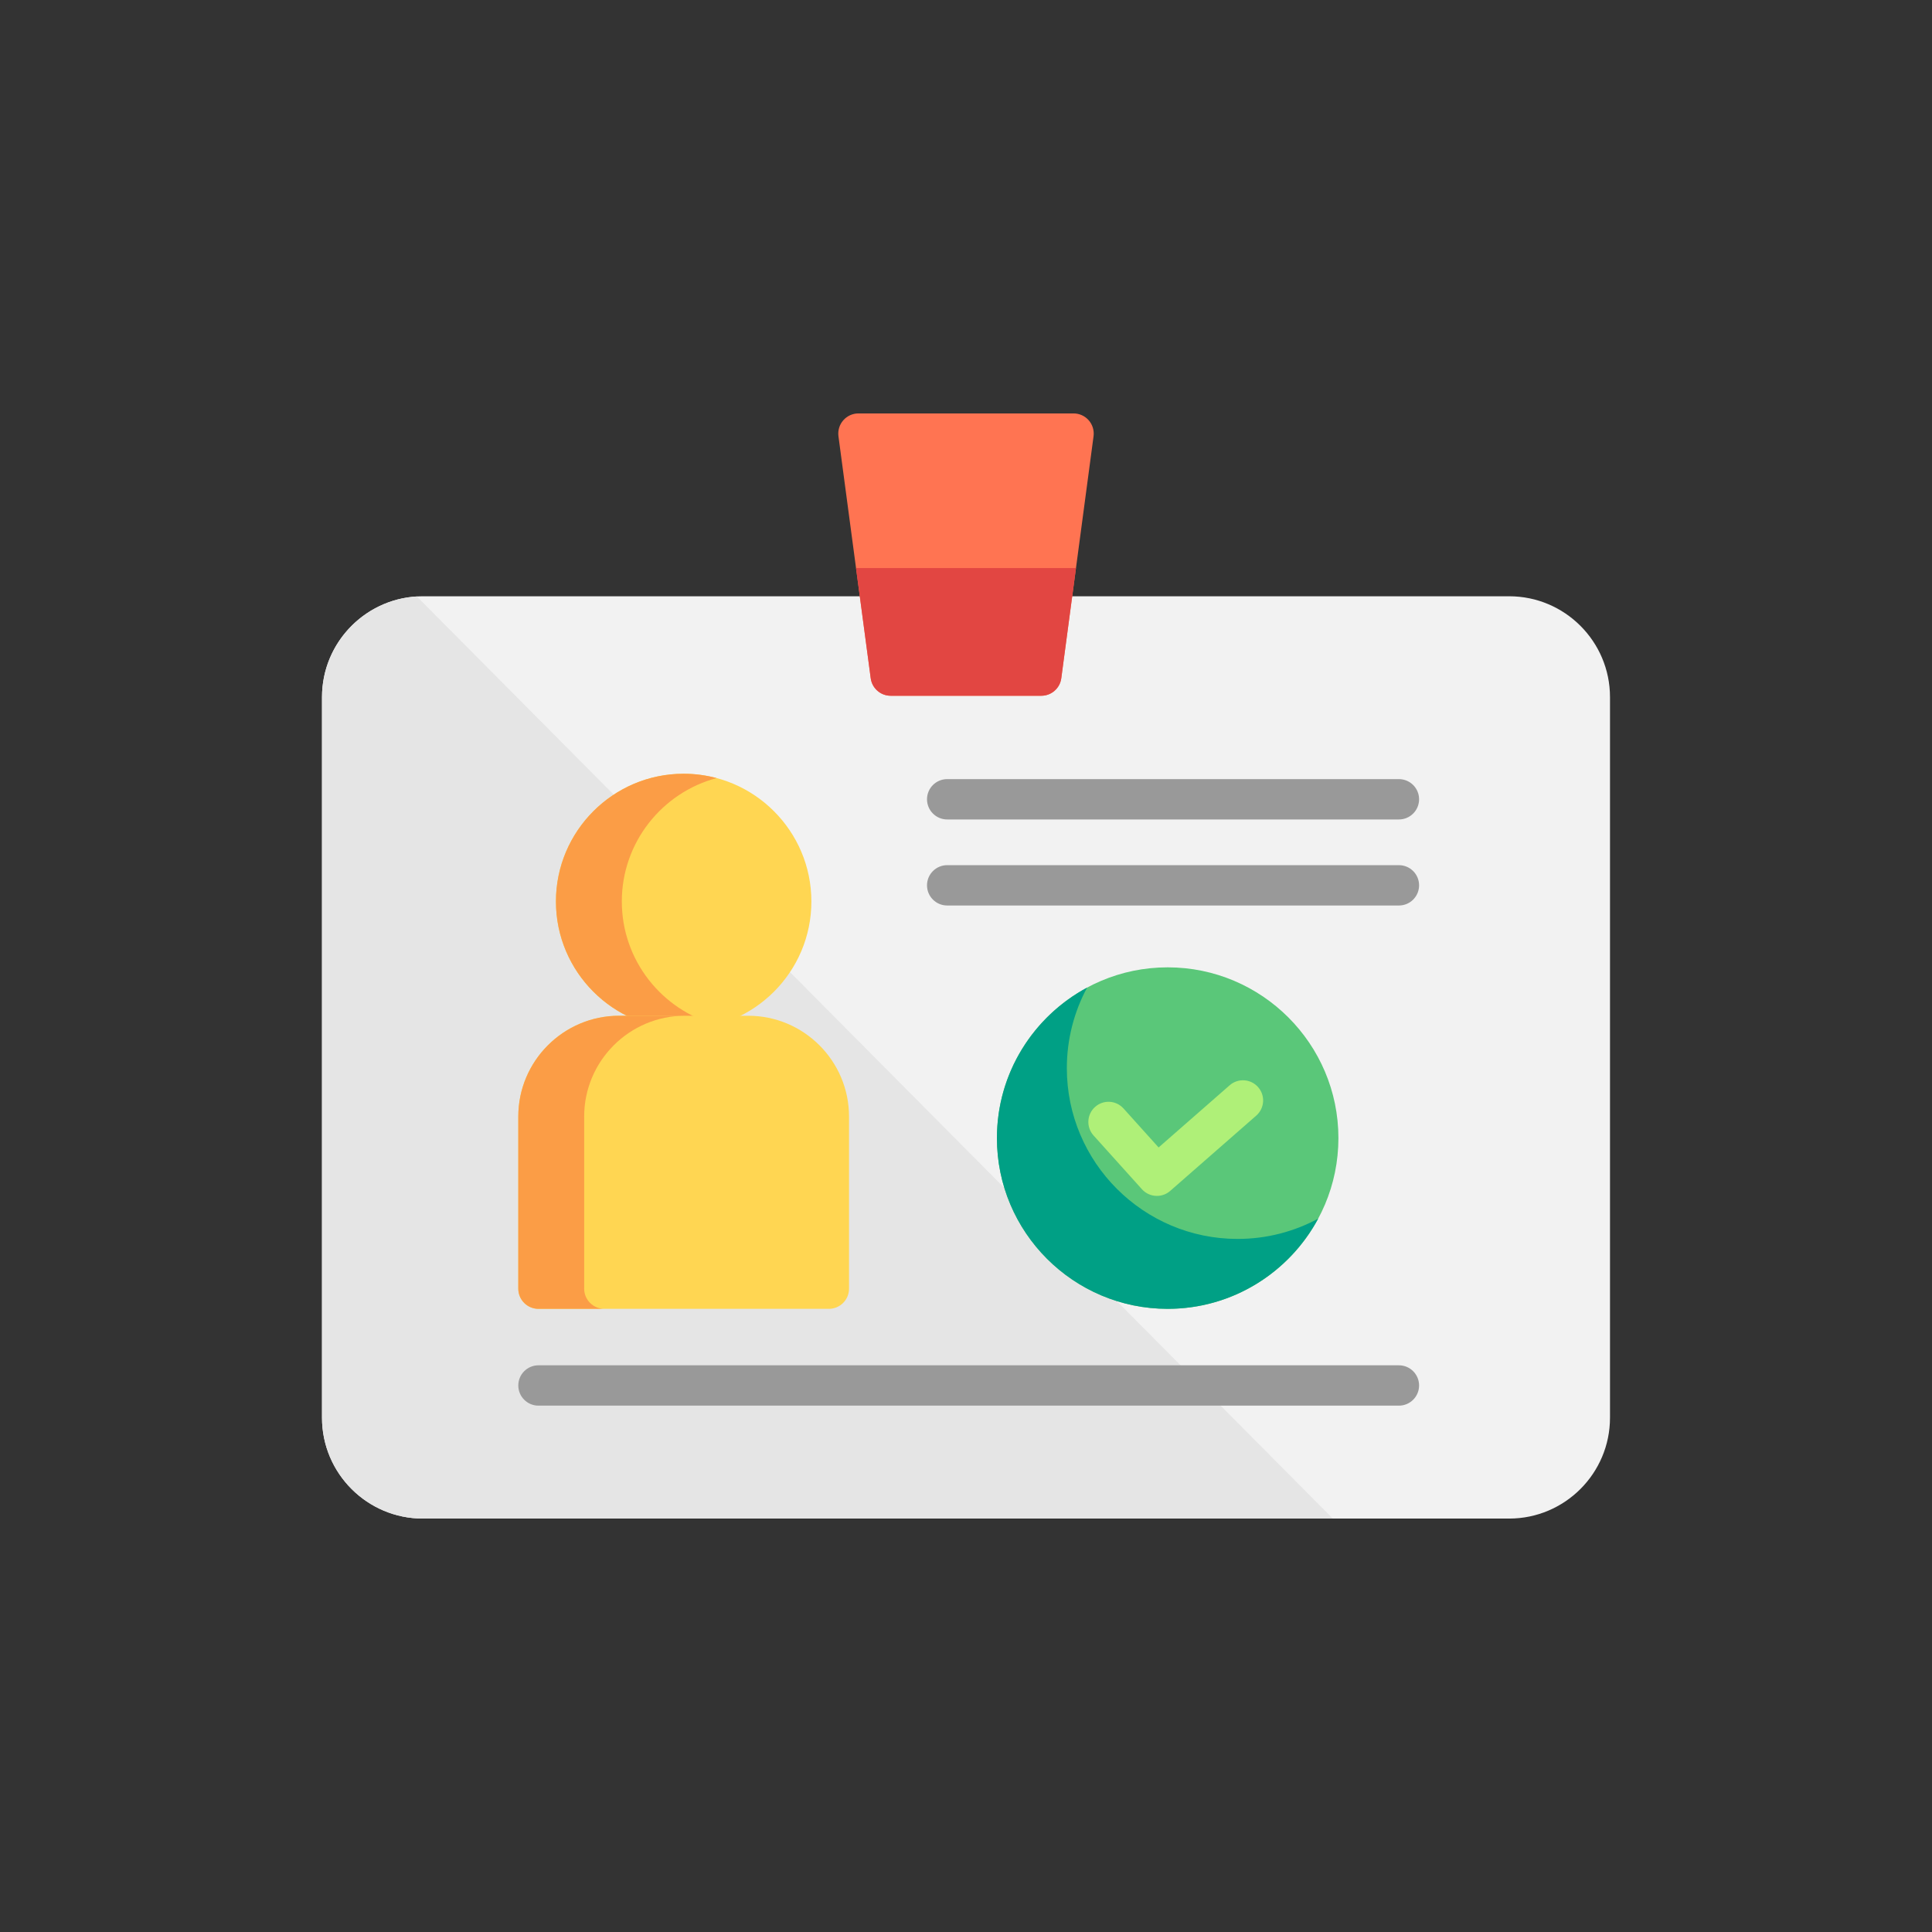<svg height="64px" width="64px" version="1.1" id="Layer_1" xmlns="http://www.w3.org/2000/svg" xmlns:xlink="http://www.w3.org/1999/xlink" viewBox="-128 -128 768.00 768.00" xml:space="preserve" fill="#000000"><rect x="-128" y="-128" width="768.00" height="768.00" fill="#333333" stroke="none"/><g id="SVGRepo_bgCarrier" stroke-width="0"></g><g id="SVGRepo_tracerCarrier" stroke-linecap="round" stroke-linejoin="round"></g><g id="SVGRepo_iconCarrier"> <path style="fill:#F2F2F2;" d="M471.917,109.027H40.084C17.981,109.027,0,127.008,0,149.111v286.463 c0,22.103,17.981,40.083,40.084,40.083h431.833c22.103,0,40.083-17.981,40.083-40.083V149.111 C512,127.008,494.019,109.027,471.917,109.027z"></path> <path style="fill:#E5E5E5;" d="M0,149.111v286.463c0,22.103,17.981,40.083,40.084,40.083h361.731L37.697,109.104 C16.701,110.344,0,127.811,0,149.111z"></path> <g> <path style="fill:#999999;" d="M428.092,231.95H248.518c-4.427,0-8.017-3.588-8.017-8.017s3.589-8.017,8.017-8.017h179.574 c4.427,0,8.017,3.588,8.017,8.017S432.519,231.95,428.092,231.95z"></path> <path style="fill:#999999;" d="M428.092,197.745H248.518c-4.427,0-8.017-3.588-8.017-8.017s3.589-8.017,8.017-8.017h179.574 c4.427,0,8.017,3.588,8.017,8.017S432.519,197.745,428.092,197.745z"></path> <path style="fill:#999999;" d="M428.092,430.764H86.046c-4.427,0-8.017-3.588-8.017-8.017s3.589-8.017,8.017-8.017h342.046 c4.427,0,8.017,3.588,8.017,8.017S432.519,430.764,428.092,430.764z"></path> </g> <path style="fill:#FF7452;" d="M304.788,39.079c-1.522-1.739-3.721-2.736-6.032-2.736h-85.511c-2.311,0-4.51,0.997-6.032,2.736 c-1.522,1.739-2.22,4.05-1.914,6.341l12.827,96.2c0.531,3.983,3.928,6.957,7.946,6.957h59.858c4.018,0,7.416-2.975,7.946-6.957 l12.827-96.2C307.008,43.129,306.31,40.818,304.788,39.079z"></path> <path style="fill:#E24642;" d="M212.282,97.804l5.843,43.815c0.531,3.983,3.928,6.957,7.946,6.957h59.858 c4.018,0,7.416-2.975,7.946-6.957l5.843-43.815H212.282z"></path> <path style="fill:#5AC779;" d="M336.167,256.534c-37.426,0-67.875,30.448-67.875,67.875s30.449,67.875,67.875,67.875 s67.875-30.448,67.875-67.875S373.593,256.534,336.167,256.534z"></path> <path style="fill:#00A085;" d="M363.958,364.493c-37.426,0-67.875-30.448-67.875-67.875c0-11.577,2.92-22.483,8.053-32.03 c-21.317,11.459-35.844,33.974-35.844,59.822c0,37.426,30.449,67.875,67.875,67.875c25.849,0,48.363-14.528,59.822-35.844 C386.441,361.572,375.535,364.493,363.958,364.493z"></path> <path style="fill:#AFF078;" d="M331.894,347.39c-2.194,0-4.379-0.897-5.961-2.653l-19.24-21.378 c-2.962-3.291-2.695-8.36,0.596-11.322c3.291-2.962,8.36-2.696,11.322,0.595l13.951,15.502l28.255-24.724 c3.332-2.915,8.397-2.578,11.312,0.755c2.916,3.332,2.578,8.396-0.755,11.312l-34.205,29.929 C335.651,346.737,333.768,347.39,331.894,347.39z"></path> <path style="fill:#FFD652;" d="M143.766,179.574c-27.995,0-50.772,22.777-50.772,50.772s22.777,50.772,50.772,50.772 s50.772-22.777,50.772-50.772S171.762,179.574,143.766,179.574z"></path> <path style="fill:#FB9D46;" d="M119.182,230.347c0-23.469,16.01-43.261,37.678-49.052c-4.179-1.117-8.567-1.721-13.094-1.721 c-27.995,0-50.772,22.777-50.772,50.772s22.777,50.772,50.772,50.772c4.527,0,8.915-0.604,13.094-1.721 C135.192,273.608,119.182,253.815,119.182,230.347z"></path> <path style="fill:#FFD652;" d="M169.42,275.775h-51.307c-22.103,0-40.084,17.981-40.084,40.083v68.409 c0,4.428,3.589,8.017,8.017,8.017h115.441c4.427,0,8.017-3.588,8.017-8.017v-68.409C209.503,293.755,191.522,275.775,169.42,275.775 z"></path> <path style="fill:#FB9D46;" d="M104.217,384.267v-68.409c0-22.103,17.981-40.083,40.084-40.083h-26.188 c-22.103,0-40.084,17.981-40.084,40.083v68.409c0,4.428,3.589,8.017,8.017,8.017h26.188 C107.806,392.284,104.217,388.696,104.217,384.267z"></path> </g></svg>